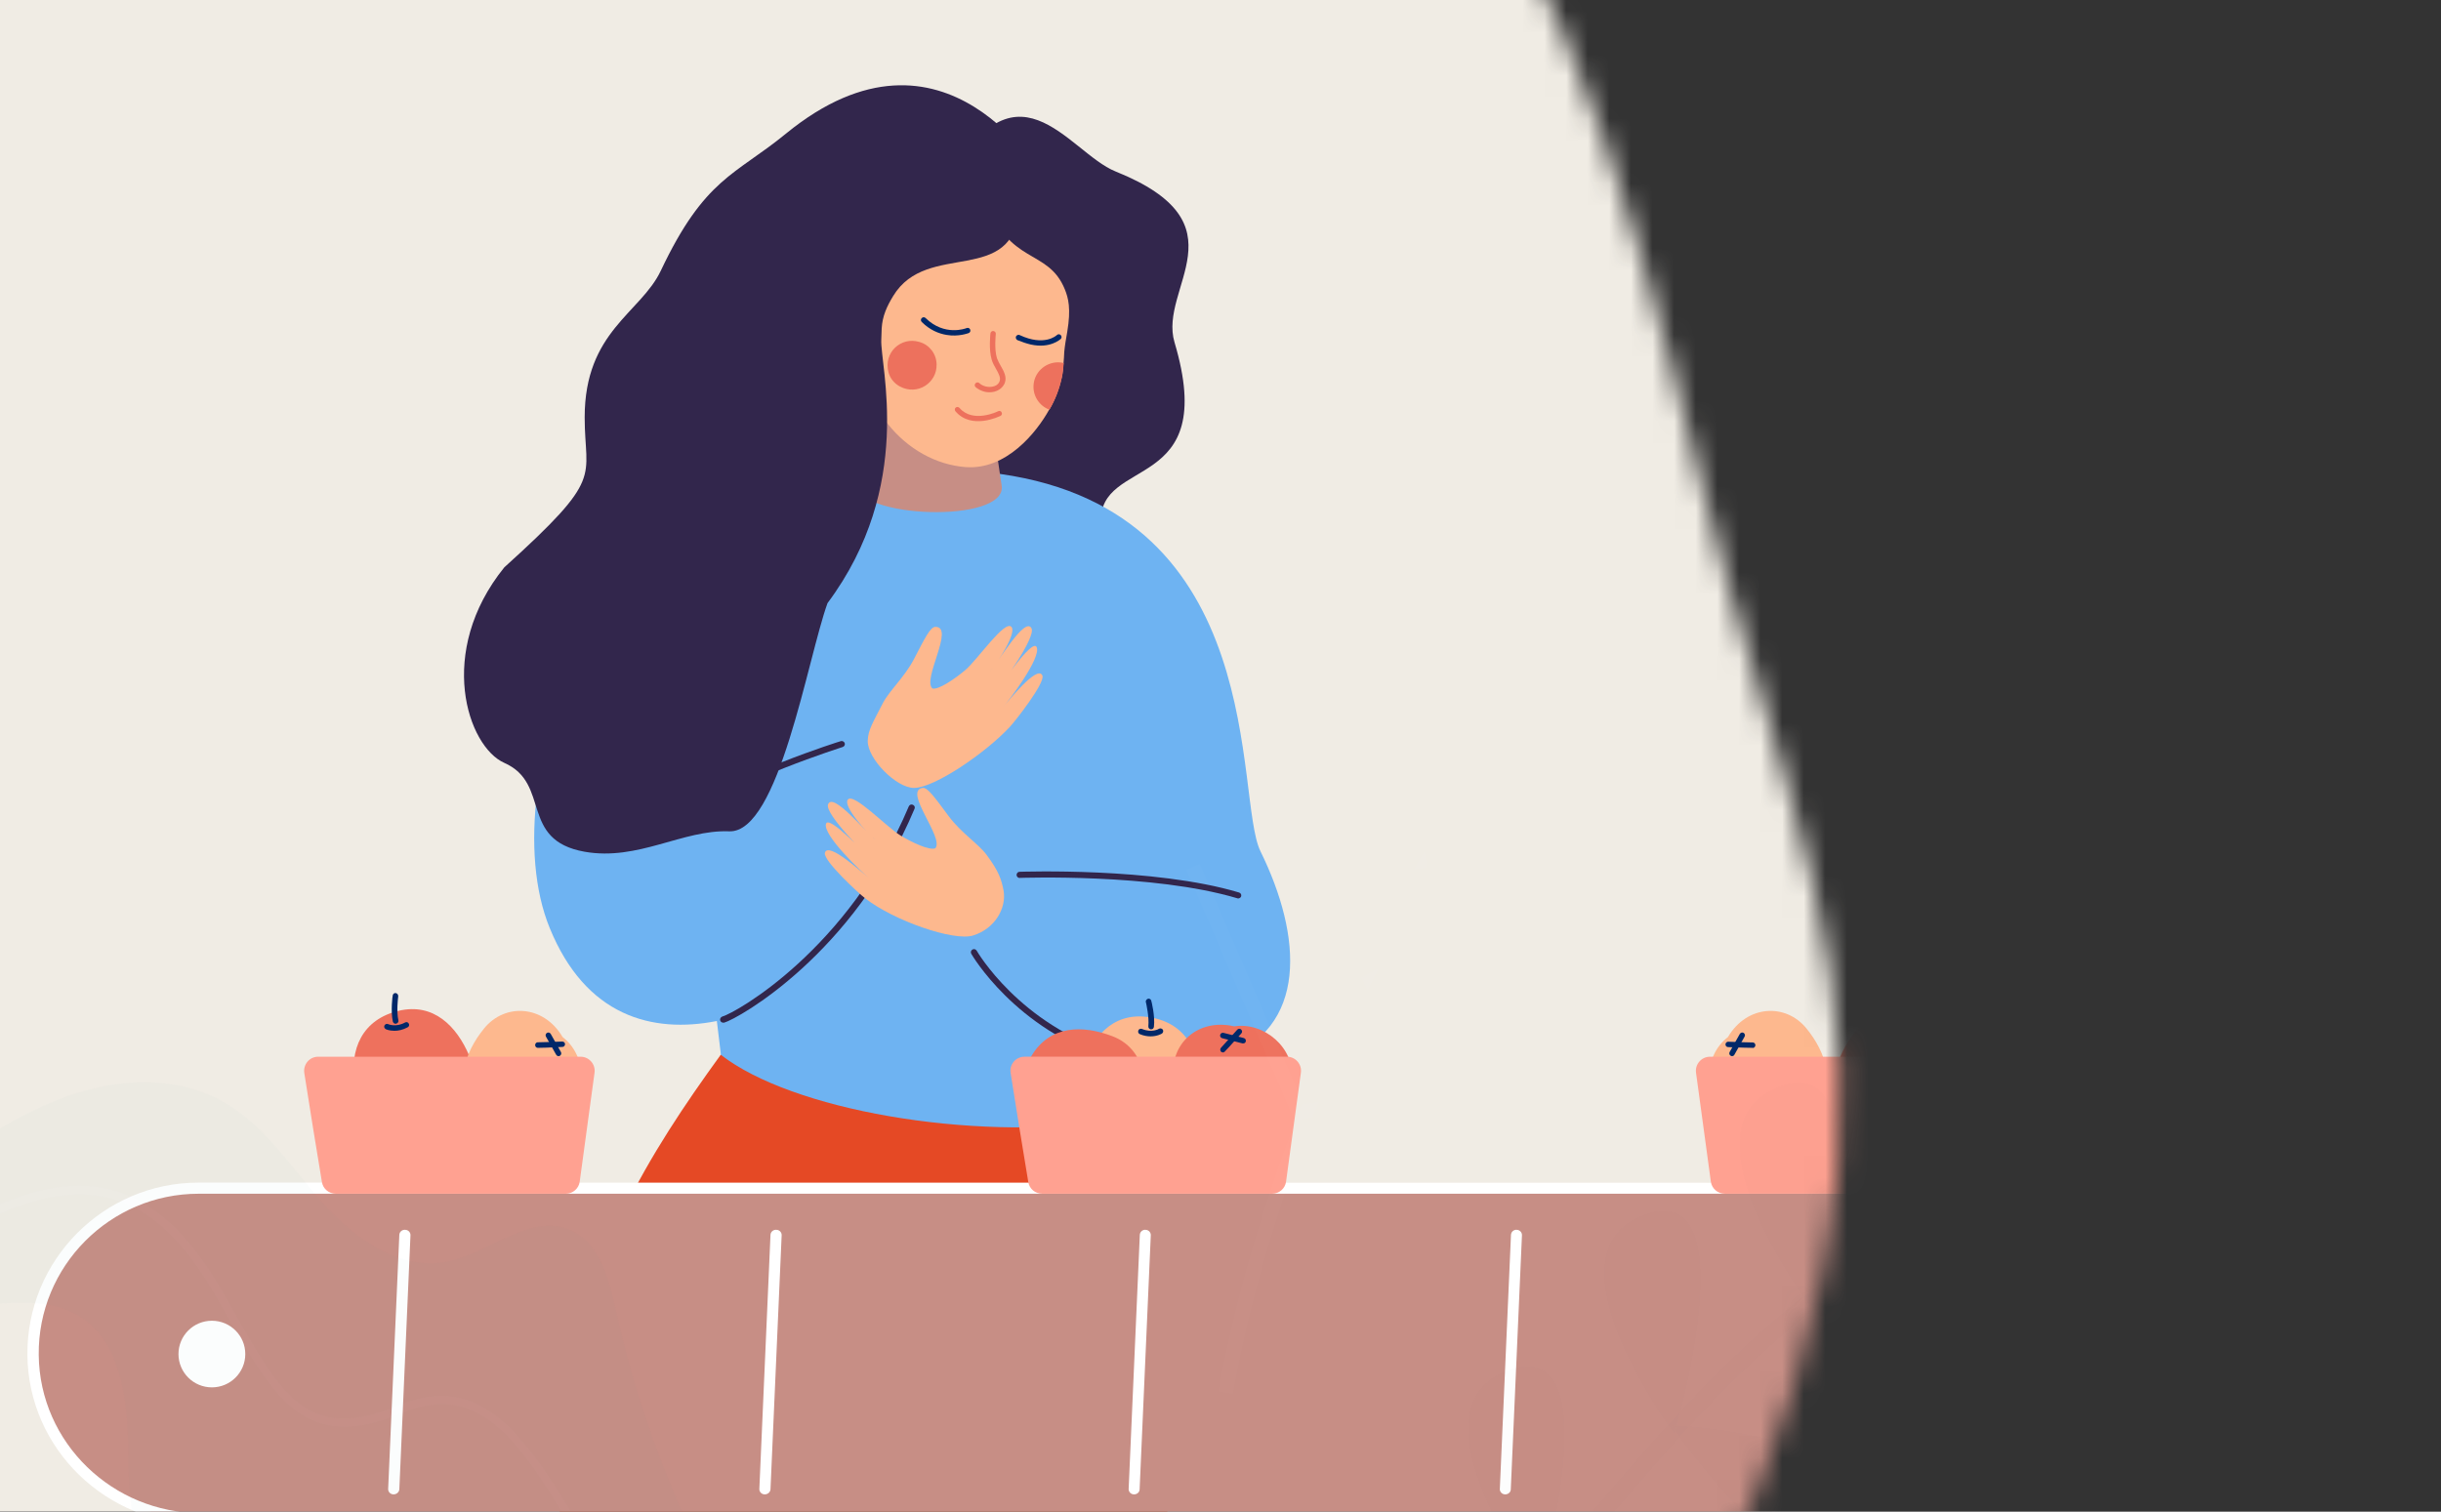 <svg width="113" height="70" viewBox="0 0 113 70" fill="none" xmlns="http://www.w3.org/2000/svg">
<rect x="0" y="0" width="113" height="70" fill="#333333" stroke="none"/>
<mask id="mask0" style="mask-type:alpha" maskUnits="userSpaceOnUse" x="-98" y="-74" width="211" height="217">
<path d="M-18.064 95.089C-4.713 103.07 8.466 113.024 22.269 114.02C36.072 115.017 50.498 107.057 61.856 96.476C73.261 85.978 81.599 72.859 84.344 59.031C87.219 45.237 82.185 36.454 78.714 22.168C75.195 7.801 71.005 -6.396 61.587 -14.243C52.121 -22.173 36.951 -30.284 22.293 -33.317C7.683 -36.268 -12.627 -43.223 -25.939 -40.539C-39.333 -37.807 -45.382 -18.939 -55.014 -6.72C-64.598 5.583 -69.318 14.646 -69.857 29.614C-70.396 44.582 -64.485 59.651 -54.761 70.294C-45.037 80.938 -31.464 87.027 -18.064 95.089Z" fill="#F0ECE4"/>
</mask>
<g mask="url(#mask0)">
<rect x="-8" y="-28" width="97" height="105" fill="#F0ECE4"/>
<path d="M54.655 80C54.311 78.106 54.663 65.769 51.39 56.005L51.364 50.262L48.589 48.11L33.366 48.839C30.032 53.442 27.034 58.234 26.098 65.229C25.505 69.619 26.441 80 26.441 80H39.8L40.582 72.113C41.184 75.919 41.708 80 41.708 80H54.655Z" fill="#E54925"/>
<path d="M34.99 21.715C35.789 25.006 51.313 33.63 50.961 24.218C50.84 21.072 56.468 22.898 54.371 15.851C53.615 13.313 57.688 10.364 51.639 7.938C49.423 7.047 46.966 2.186 43.598 8.916C42.258 11.599 34.99 21.715 34.99 21.715Z" fill="#32264C"/>
<path d="M58.349 39.417C57.129 36.931 58.813 23.712 46.295 21.946C44.861 21.646 43.374 21.569 41.974 21.715C41.347 21.784 40.677 21.843 39.981 21.921C39.878 21.441 39.809 21.166 39.809 21.166C28.194 20.858 22.644 36.117 25.445 42.966C27.111 47.056 30.187 47.87 33.185 47.279L33.374 48.847C36.648 51.393 44.852 52.842 51.373 51.933L51.811 48.959C53.736 49.344 55.54 49.387 56.528 49.053C60.608 47.647 60.273 43.327 58.349 39.417Z" fill="#6EB3F2"/>
<path d="M40.857 15.885L39.577 22.358C39.577 24.021 46.57 24.252 46.373 22.512L45.866 19.074L40.857 15.885Z" fill="#C78E85"/>
<path d="M39.852 14.994C39.431 18.706 41.974 21.423 44.697 21.629C46.588 21.775 47.988 20.017 48.563 18.98L48.572 18.971C48.847 18.508 49.036 18.003 49.148 17.488C49.199 17.257 49.217 17.043 49.234 16.811C49.251 16.64 49.259 16.468 49.268 16.288C49.294 16.005 49.345 15.705 49.406 15.362C49.586 14.291 49.457 13.802 49.294 13.399C48.512 11.47 46.673 12.31 45.642 9.233C44.981 7.244 40.204 11.848 39.852 14.994Z" fill="#FDB88E"/>
<path d="M43.357 16.871C43.383 17.728 42.472 18.337 41.648 17.891C41.398 17.754 41.209 17.523 41.132 17.248C40.883 16.331 41.708 15.576 42.558 15.834C43.022 15.962 43.349 16.382 43.357 16.871Z" fill="#ED715D"/>
<path d="M47.85 17.78C47.79 18.311 48.099 18.791 48.581 18.971C48.855 18.508 49.044 18.003 49.156 17.488C49.208 17.257 49.225 17.043 49.242 16.811C49.199 16.802 49.156 16.794 49.105 16.785C48.486 16.717 47.919 17.163 47.85 17.78Z" fill="#ED715D"/>
<path d="M47.721 15.954C48.615 16.151 49.079 15.714 49.104 15.697C49.156 15.645 49.156 15.568 49.104 15.517C49.053 15.465 48.975 15.465 48.924 15.517C48.898 15.542 48.34 16.048 47.206 15.517C47.146 15.482 47.068 15.517 47.034 15.577C47.008 15.637 47.034 15.714 47.094 15.748C47.326 15.842 47.532 15.911 47.721 15.954Z" fill="#002869"/>
<path d="M43.821 15.509C44.38 15.603 44.809 15.431 44.844 15.423C44.912 15.397 44.938 15.32 44.912 15.26C44.886 15.191 44.809 15.166 44.749 15.191C44.706 15.209 43.727 15.586 42.85 14.729C42.799 14.677 42.722 14.677 42.67 14.729C42.618 14.78 42.618 14.857 42.67 14.909C43.048 15.286 43.46 15.449 43.821 15.509Z" fill="#002869"/>
<path d="M45.582 18.14C45.728 18.174 45.874 18.174 46.02 18.14C46.261 18.08 46.441 17.926 46.519 17.72C46.613 17.445 46.467 17.188 46.33 16.948C46.261 16.828 46.192 16.7 46.149 16.58C46.02 16.151 46.098 15.474 46.098 15.465C46.106 15.397 46.055 15.337 45.986 15.328C45.917 15.319 45.857 15.371 45.849 15.44C45.849 15.465 45.763 16.177 45.909 16.657C45.952 16.803 46.029 16.948 46.106 17.077C46.227 17.291 46.33 17.48 46.278 17.643C46.218 17.823 46.055 17.883 45.96 17.9C45.745 17.951 45.488 17.883 45.342 17.746C45.29 17.694 45.213 17.694 45.161 17.746C45.11 17.797 45.11 17.874 45.161 17.926C45.273 18.02 45.419 18.097 45.582 18.14Z" fill="#ED715D"/>
<path d="M44.323 18.845C44.357 18.845 44.392 18.862 44.417 18.888C45.036 19.617 46.196 19.051 46.204 19.042C46.264 19.008 46.342 19.034 46.367 19.094C46.402 19.154 46.376 19.231 46.316 19.257C46.264 19.282 44.967 19.917 44.228 19.042C44.185 18.991 44.194 18.914 44.245 18.871C44.271 18.854 44.297 18.845 44.323 18.845Z" fill="#ED715D"/>
<path d="M48.272 8.239C48.272 8.239 43.77 0.146 36.381 6.19C34.027 8.118 32.624 8.239 30.59 12.536C29.661 14.498 27.066 15.338 27.066 19.327C27.066 22.195 28.024 22.044 23.346 26.271C20.176 30.194 21.646 34.575 23.346 35.326C25.519 36.286 24.024 38.901 27.066 39.441C29.54 39.878 31.603 38.409 33.76 38.495C36.06 38.582 37.382 30.496 38.307 27.93C42.362 22.497 40.731 16.921 40.797 15.722C40.806 15.551 40.806 15.38 40.815 15.208C40.849 14.634 41.055 14.188 41.347 13.708C42.928 11.093 46.914 13.313 47.198 9.619L48.272 8.239Z" fill="#32264C"/>
<path d="M40.875 32.551C41.167 31.985 41.863 31.368 42.301 30.536C42.816 29.542 43.065 29.036 43.297 29.027C44.225 29.01 42.67 31.479 43.168 31.882C43.452 31.951 44.199 31.436 44.681 31.033C45.256 30.545 46.51 28.693 46.82 29.027C47.077 29.302 46.201 30.673 45.832 31.076C46.218 30.665 47.438 28.539 47.748 29.087C47.98 29.49 46.356 31.736 46.098 32.011C46.227 31.882 47.782 29.533 47.988 29.962C48.22 30.451 46.691 32.465 46.433 32.739C46.596 32.577 48.023 30.742 48.254 31.282C48.392 31.616 47 33.391 46.742 33.665C45.617 34.874 43.263 36.477 42.318 36.486C41.493 36.494 40.153 35.131 40.17 34.308C40.179 33.802 40.428 33.425 40.875 32.551Z" fill="#FDB88E"/>
<path d="M38.932 34.317C39.001 34.3 39.079 34.343 39.104 34.411C39.13 34.488 39.087 34.565 39.01 34.591C38.967 34.608 34.276 36.083 31.578 37.892C31.51 37.934 31.424 37.917 31.381 37.849C31.338 37.78 31.355 37.694 31.424 37.651C34.156 35.817 38.881 34.325 38.932 34.317C38.924 34.317 38.924 34.317 38.932 34.317Z" fill="#32264C"/>
<path d="M33.478 47.356C33.418 47.356 33.357 47.313 33.34 47.253C33.315 47.176 33.366 47.099 33.435 47.073C34.079 46.893 39.285 43.952 42.069 37.343C42.103 37.266 42.181 37.231 42.258 37.266C42.335 37.3 42.37 37.377 42.335 37.454C39.517 44.175 34.182 47.167 33.521 47.356C33.504 47.356 33.486 47.356 33.478 47.356Z" fill="#32264C"/>
<path d="M45.669 39.58C45.291 39.075 44.5 38.569 43.933 37.814C43.263 36.914 42.937 36.451 42.713 36.486C41.794 36.614 43.727 38.8 43.298 39.28C43.023 39.392 42.206 39.006 41.674 38.68C41.029 38.286 39.492 36.666 39.243 37.034C39.028 37.343 40.119 38.56 40.54 38.903C40.093 38.552 38.547 36.648 38.332 37.249C38.169 37.686 40.127 39.64 40.428 39.872C40.282 39.769 38.366 37.694 38.237 38.149C38.083 38.672 39.913 40.412 40.213 40.643C40.024 40.515 38.323 38.92 38.186 39.495C38.1 39.846 39.758 41.381 40.059 41.603C41.365 42.624 44.148 43.601 45.05 43.318C46.064 43.001 46.597 42.049 46.459 41.243C46.365 40.755 46.253 40.361 45.669 39.58Z" fill="#FDB88E"/>
<path d="M57.318 41.604C57.301 41.604 57.292 41.604 57.275 41.595C53.375 40.429 47.266 40.652 47.206 40.652C47.129 40.661 47.06 40.592 47.06 40.515C47.06 40.438 47.12 40.369 47.197 40.369C47.258 40.369 53.418 40.146 57.361 41.329C57.438 41.355 57.481 41.432 57.455 41.509C57.438 41.561 57.378 41.604 57.318 41.604Z" fill="#32264C"/>
<path d="M51.45 49.036C51.433 49.036 51.425 49.036 51.407 49.028C47 47.682 44.981 44.201 44.964 44.167C44.921 44.098 44.947 44.013 45.015 43.97C45.084 43.927 45.17 43.953 45.213 44.021C45.23 44.055 47.198 47.442 51.493 48.753C51.571 48.779 51.614 48.856 51.588 48.933C51.571 48.993 51.519 49.036 51.45 49.036Z" fill="#32264C"/>
<path d="M100.016 70.321H9.199C4.963 70.321 1.535 66.892 1.535 62.675C1.535 58.448 4.972 55.028 9.199 55.028H100.016V70.321Z" fill="#C78E85"/>
<path d="M100.016 70.579H9.293C4.929 70.579 1.312 67.098 1.269 62.752C1.226 58.354 4.8 54.762 9.19 54.762L100.008 54.771L100.016 70.579ZM9.199 55.277C5.092 55.277 1.75 58.637 1.793 62.743C1.836 66.815 5.221 70.064 9.293 70.064H100.016V55.277H9.199Z" fill="white"/>
<path d="M9.809 64.244C10.663 64.244 11.355 63.553 11.355 62.701C11.355 61.849 10.663 61.158 9.809 61.158C8.955 61.158 8.262 61.849 8.262 62.701C8.262 63.553 8.955 64.244 9.809 64.244Z" fill="white"/>
<path d="M86.871 69.198C86.863 69.198 86.854 69.198 86.846 69.198C86.7 69.19 86.597 69.061 86.614 68.924L87.129 57.18C87.138 57.034 87.267 56.931 87.404 56.948C87.55 56.957 87.653 57.085 87.636 57.222L87.121 68.967C87.121 69.096 87 69.198 86.871 69.198Z" fill="white"/>
<path d="M69.689 69.198C69.681 69.198 69.672 69.198 69.663 69.198C69.517 69.19 69.414 69.061 69.432 68.924L69.947 57.18C69.956 57.034 70.085 56.931 70.222 56.948C70.368 56.957 70.471 57.085 70.454 57.222L69.938 68.967C69.938 69.096 69.818 69.198 69.689 69.198Z" fill="white"/>
<path d="M52.507 69.198C52.499 69.198 52.49 69.198 52.481 69.198C52.335 69.19 52.232 69.061 52.249 68.924L52.765 57.18C52.773 57.034 52.902 56.931 53.04 56.948C53.186 56.957 53.289 57.085 53.272 57.222L52.756 68.967C52.756 69.096 52.636 69.198 52.507 69.198Z" fill="white"/>
<path d="M35.41 69.198C35.402 69.198 35.393 69.198 35.385 69.198C35.239 69.19 35.136 69.061 35.153 68.924L35.668 57.18C35.677 57.034 35.806 56.931 35.952 56.948C36.098 56.957 36.201 57.085 36.184 57.222L35.668 68.967C35.66 69.096 35.539 69.198 35.41 69.198Z" fill="white"/>
<path d="M18.228 69.198C18.219 69.198 18.211 69.198 18.202 69.198C18.056 69.19 17.953 69.061 17.97 68.924L18.486 57.18C18.494 57.034 18.623 56.931 18.769 56.948C18.915 56.957 19.018 57.085 19.001 57.222L18.486 68.967C18.477 69.096 18.357 69.198 18.228 69.198Z" fill="white"/>
<path d="M21.716 48.873C22.317 50.279 21.398 51.813 19.663 51.89C18.4 52.473 16.673 51.693 16.432 50.244C16.149 48.564 16.793 47.201 18.451 46.807C20.066 46.421 21.14 47.518 21.716 48.873Z" fill="#EE715D"/>
<path d="M18.314 47.407C18.253 47.407 18.202 47.364 18.185 47.304C18.082 46.824 18.168 46.112 18.185 46.07C18.21 46.001 18.279 45.967 18.348 45.992C18.408 46.018 18.442 46.078 18.434 46.147C18.425 46.215 18.348 46.841 18.442 47.244C18.46 47.313 18.417 47.381 18.348 47.398C18.331 47.407 18.322 47.407 18.314 47.407Z" fill="#012869"/>
<path d="M18.262 47.733C18.03 47.733 17.867 47.664 17.858 47.656C17.798 47.621 17.764 47.553 17.798 47.484C17.833 47.424 17.901 47.39 17.97 47.424C17.987 47.433 18.331 47.579 18.752 47.347C18.812 47.313 18.889 47.33 18.924 47.399C18.958 47.459 18.941 47.536 18.872 47.57C18.649 47.69 18.434 47.733 18.262 47.733Z" fill="#012869"/>
<path d="M22.412 47.621C23.374 46.438 25.169 46.532 26.046 48.024C27.154 48.864 27.266 50.75 26.089 51.642C24.731 52.67 23.219 52.748 22.094 51.462C21.011 50.219 21.484 48.761 22.412 47.621Z" fill="#FDB88E"/>
<path d="M25.856 48.907C25.814 48.907 25.77 48.881 25.745 48.838L25.272 47.998C25.238 47.938 25.264 47.861 25.324 47.827C25.384 47.793 25.461 47.818 25.496 47.878L25.968 48.718C26.003 48.778 25.977 48.856 25.917 48.89C25.899 48.907 25.874 48.907 25.856 48.907Z" fill="#012869"/>
<path d="M24.92 48.521C24.903 48.521 24.894 48.521 24.886 48.521C24.817 48.513 24.765 48.453 24.774 48.376C24.782 48.307 24.843 48.256 24.911 48.264C24.971 48.264 25.624 48.247 26.028 48.23C26.097 48.23 26.157 48.281 26.157 48.35C26.157 48.419 26.105 48.479 26.037 48.479C25.401 48.513 25.032 48.521 24.92 48.521Z" fill="#012869"/>
<path d="M14.087 49.688C14.284 50.982 14.714 53.605 14.903 54.737C14.954 55.054 15.229 55.277 15.547 55.277H26.192C26.518 55.277 26.793 55.037 26.836 54.72L27.523 49.67C27.575 49.285 27.274 48.933 26.879 48.933H14.723C14.327 48.933 14.027 49.293 14.087 49.688Z" fill="#FFA191"/>
<path d="M85.179 48.958C84.578 50.364 85.497 51.899 87.233 51.976C88.496 52.559 90.222 51.779 90.463 50.33C90.746 48.65 90.102 47.286 88.444 46.892C86.82 46.506 85.755 47.604 85.179 48.958Z" fill="#EE715D"/>
<path d="M88.581 47.492C88.573 47.492 88.564 47.492 88.555 47.492C88.487 47.475 88.444 47.406 88.461 47.338C88.555 46.935 88.478 46.309 88.469 46.24C88.452 46.181 88.487 46.112 88.555 46.086C88.624 46.06 88.693 46.095 88.719 46.163C88.736 46.206 88.822 46.909 88.719 47.398C88.693 47.449 88.641 47.492 88.581 47.492Z" fill="#012869"/>
<path d="M88.633 47.818C88.461 47.818 88.246 47.783 88.023 47.655C87.963 47.62 87.937 47.543 87.971 47.483C88.006 47.423 88.083 47.398 88.143 47.432C88.564 47.672 88.908 47.518 88.925 47.509C88.985 47.483 89.062 47.509 89.097 47.569C89.123 47.629 89.097 47.706 89.037 47.74C89.02 47.74 88.865 47.818 88.633 47.818Z" fill="#012869"/>
<path d="M83.624 47.621C82.662 46.438 80.867 46.532 79.99 48.024C78.882 48.864 78.77 50.75 79.947 51.641C81.305 52.67 82.817 52.747 83.942 51.461C85.025 50.218 84.552 48.761 83.624 47.621Z" fill="#FDB88E"/>
<path d="M80.179 48.907C80.162 48.907 80.136 48.898 80.119 48.889C80.059 48.855 80.033 48.778 80.068 48.718L80.54 47.878C80.575 47.818 80.652 47.792 80.712 47.826C80.772 47.861 80.798 47.938 80.763 47.998L80.291 48.838C80.274 48.881 80.222 48.907 80.179 48.907Z" fill="#012869"/>
<path d="M81.115 48.521C81.004 48.521 80.626 48.513 79.999 48.487C79.93 48.487 79.87 48.427 79.878 48.358C79.878 48.29 79.947 48.23 80.007 48.238C80.411 48.255 81.072 48.272 81.124 48.272C81.193 48.264 81.253 48.315 81.261 48.384C81.27 48.452 81.219 48.521 81.141 48.53C81.141 48.521 81.133 48.521 81.115 48.521Z" fill="#012869"/>
<path d="M91.949 49.687C91.752 50.981 91.322 53.605 91.133 54.736C91.082 55.053 90.807 55.276 90.489 55.276H79.844C79.518 55.276 79.243 55.036 79.2 54.719L78.513 49.67C78.461 49.284 78.762 48.933 79.157 48.933H91.305C91.709 48.933 92.009 49.293 91.949 49.687Z" fill="#FFA191"/>
<path d="M50.085 49.499C49.647 50.956 50.721 52.388 52.456 52.276C53.779 52.714 55.403 51.753 55.489 50.287C55.583 48.59 54.801 47.296 53.1 47.09C51.451 46.884 50.514 48.093 50.085 49.499Z" fill="#FDB88E"/>
<path d="M53.289 47.664C53.281 47.664 53.281 47.664 53.272 47.664C53.203 47.656 53.152 47.596 53.16 47.519C53.203 47.107 53.066 46.49 53.049 46.421C53.023 46.361 53.057 46.293 53.117 46.258C53.178 46.224 53.255 46.25 53.289 46.318C53.306 46.361 53.478 47.056 53.418 47.544C53.41 47.621 53.358 47.664 53.289 47.664Z" fill="#012869"/>
<path d="M53.264 47.99C53.118 47.99 52.946 47.964 52.766 47.887C52.697 47.861 52.671 47.784 52.697 47.716C52.723 47.647 52.8 47.621 52.869 47.647C53.315 47.836 53.65 47.647 53.65 47.639C53.711 47.604 53.788 47.621 53.831 47.681C53.865 47.741 53.848 47.819 53.788 47.861C53.771 47.87 53.573 47.99 53.264 47.99Z" fill="#012869"/>
<path d="M54.337 49.876C54.14 48.358 55.446 47.132 57.138 47.527C58.513 47.312 59.956 48.53 59.801 49.987C59.612 51.676 58.624 52.825 56.923 52.747C55.248 52.679 54.526 51.333 54.337 49.876Z" fill="#EE715D"/>
<path d="M57.551 48.315C57.542 48.315 57.533 48.315 57.516 48.315L56.58 48.075C56.511 48.058 56.468 47.989 56.485 47.921C56.502 47.852 56.571 47.809 56.64 47.827L57.576 48.067C57.645 48.084 57.688 48.152 57.671 48.221C57.662 48.281 57.611 48.315 57.551 48.315Z" fill="#012869"/>
<path d="M56.614 48.735C56.58 48.735 56.537 48.718 56.52 48.692C56.477 48.641 56.477 48.564 56.528 48.512C56.571 48.469 57.009 47.981 57.276 47.681C57.319 47.629 57.404 47.621 57.456 47.672C57.508 47.724 57.516 47.801 57.465 47.852C56.983 48.392 56.717 48.684 56.691 48.701C56.666 48.727 56.64 48.735 56.614 48.735Z" fill="#012869"/>
<path d="M51.511 47.989C52.937 48.538 53.409 50.261 52.258 51.564C51.794 52.876 50.041 53.57 48.822 52.739C47.421 51.77 46.88 50.364 47.748 48.898C48.607 47.458 50.136 47.458 51.511 47.989Z" fill="#EE715D"/>
<path d="M51.476 51.736C51.442 51.736 51.416 51.727 51.39 51.702C51.339 51.65 51.339 51.573 51.382 51.522L52.035 50.81C52.086 50.759 52.164 50.759 52.215 50.802C52.267 50.853 52.267 50.93 52.224 50.982L51.571 51.693C51.545 51.727 51.511 51.736 51.476 51.736Z" fill="#012869"/>
<path d="M51.931 51.779C51.88 51.779 51.828 51.744 51.811 51.693C51.562 51.007 51.433 50.647 51.425 50.613C51.407 50.544 51.45 50.475 51.528 50.458C51.596 50.441 51.665 50.484 51.682 50.553C51.7 50.613 51.923 51.23 52.06 51.599C52.086 51.667 52.052 51.736 51.983 51.761C51.966 51.77 51.949 51.779 51.931 51.779Z" fill="#012869"/>
<path d="M46.785 49.687C46.983 50.981 47.413 53.604 47.602 54.736C47.653 55.053 47.928 55.276 48.246 55.276H58.891C59.217 55.276 59.492 55.036 59.535 54.719L60.222 49.669C60.274 49.284 59.973 48.932 59.578 48.932H47.421C47.026 48.932 46.717 49.292 46.785 49.687Z" fill="#FFA191"/>
<g opacity="0.24">
<g opacity="0.24">
<path opacity="0.24" d="M34.803 76.07C31.86 71.351 29.724 66.129 28.522 60.71C28.199 59.239 27.75 57.516 26.369 56.942C24.503 56.17 22.636 58.054 20.645 58.431C18.455 58.826 16.374 57.319 14.902 55.65C13.431 53.981 12.175 52.007 10.219 50.949C8.191 49.854 5.697 49.926 3.508 50.626C1.319 51.325 -0.637 52.599 -2.575 53.855C-3.383 54.394 -4.208 54.932 -4.818 55.686C-5.41 56.44 -5.769 57.48 -5.464 58.395C-4.962 59.974 -3.006 60.495 -1.355 60.441C0.296 60.387 2.054 60.064 3.508 60.854C5.571 61.984 5.912 64.766 5.93 67.116C5.948 69.467 6.074 72.194 7.958 73.594C9.86 74.976 12.552 74.24 14.579 73.056C16.517 71.925 18.258 70.579 20.519 72.159C22.295 73.397 22.116 75.406 22.529 77.255C22.995 79.336 23.498 81.759 25.22 83.212L30.46 84.432C31.626 84.307 32.811 84.038 33.923 83.751C35.126 83.427 36.346 83.105 37.386 82.423C38.427 81.741 39.253 80.61 39.253 79.372C37.315 79.498 35.825 77.721 34.803 76.07Z" fill="#007F96"/>
</g>
<g opacity="0.24">
<path opacity="0.24" d="M36.633 80.125C36.562 80.053 36.436 80.035 36.364 80.107C36.346 80.125 35.736 80.646 34.66 80.484C33.529 80.287 31.699 79.264 29.492 75.388C29.043 74.599 28.612 73.845 28.218 73.127C24.772 66.99 22.691 63.294 18.402 65.088C14.293 66.811 13.055 64.657 10.83 60.728C10.65 60.405 10.471 60.082 10.273 59.759C8.712 57.067 7.079 55.596 5.141 55.093C3.024 54.555 0.512 55.219 -2.521 57.103C-2.611 57.157 -2.646 57.282 -2.575 57.372C-2.521 57.462 -2.395 57.498 -2.305 57.426C0.637 55.614 3.042 54.968 5.052 55.47C6.882 55.937 8.443 57.354 9.95 59.956C10.148 60.297 10.327 60.62 10.507 60.925C12.696 64.765 14.149 67.313 18.581 65.447C22.547 63.778 24.449 67.17 27.895 73.324C28.307 74.042 28.72 74.796 29.169 75.585C31.017 78.815 32.847 80.592 34.624 80.879C35.377 81.004 35.952 80.807 36.275 80.646C36.49 80.538 36.615 80.43 36.633 80.412C36.687 80.341 36.705 80.215 36.633 80.125Z" fill="white"/>
</g>
</g>
<g opacity="0.22">
<g opacity="0.22">
<path opacity="0.22" d="M64.303 79.641C67.856 76.859 70.852 73.342 73.759 69.951C74.513 69.072 75.249 68.21 76.002 67.349C79.519 63.347 83.844 58.933 89.245 56.529C95.077 53.962 101.609 54.357 105.879 57.533L105.431 58.144C101.357 55.129 95.131 54.752 89.55 57.228C84.275 59.561 80.022 63.904 76.577 67.851C75.823 68.713 75.087 69.574 74.334 70.453C71.409 73.88 68.376 77.415 64.769 80.251C59.548 84.342 53.841 86.208 48.691 85.49L48.799 84.737C55.474 85.652 61.378 81.937 64.303 79.641Z" fill="#383C5D"/>
</g>
<g opacity="0.22">
<path opacity="0.22" d="M107.871 58.969C107.136 61.409 103.475 56.528 103.475 56.528C103.475 56.528 108.607 56.546 107.871 58.969Z" fill="#383C5D"/>
</g>
<g opacity="0.22">
<path opacity="0.22" d="M101.591 59.364C99.904 61.481 98.182 55.219 98.182 55.219C98.182 55.219 103.278 57.228 101.591 59.364Z" fill="#383C5D"/>
</g>
<g opacity="0.22">
<path opacity="0.22" d="M101.949 51.486C104.282 52.868 98.324 55.434 98.324 55.434C98.324 55.434 99.616 50.105 101.949 51.486Z" fill="#383C5D"/>
</g>
<g opacity="0.22">
<path opacity="0.22" d="M92.78 49.405C96.369 49.494 91.112 56.277 91.112 56.277C91.112 56.277 89.21 49.315 92.78 49.405Z" fill="#383C5D"/>
</g>
<g opacity="0.22">
<path opacity="0.22" d="M82.391 50.32C87.254 48.561 83.773 60.44 83.773 60.44C83.773 60.44 77.528 52.078 82.391 50.32Z" fill="#383C5D"/>
</g>
<g opacity="0.22">
<path opacity="0.22" d="M76.128 56.26C80.99 54.501 77.509 66.38 77.509 66.38C77.509 66.38 71.265 58 76.128 56.26Z" fill="#383C5D"/>
</g>
<g opacity="0.22">
<path opacity="0.22" d="M69.829 63.455C74.692 61.696 71.211 73.576 71.211 73.576C71.211 73.576 64.966 65.213 69.829 63.455Z" fill="#383C5D"/>
</g>
<g opacity="0.22">
<path opacity="0.22" d="M92.511 65.555C90.842 70.453 83.754 60.297 83.754 60.297C83.754 60.297 94.18 60.674 92.511 65.555Z" fill="#383C5D"/>
</g>
<g opacity="0.22">
<path opacity="0.22" d="M86.123 71.261C84.454 76.159 77.366 66.003 77.366 66.003C77.366 66.003 87.792 66.38 86.123 71.261Z" fill="#383C5D"/>
</g>
<g opacity="0.22">
<path opacity="0.22" d="M96.334 60.71C94.575 63.832 91.04 56.026 91.04 56.026C91.04 56.026 98.092 57.587 96.334 60.71Z" fill="#383C5D"/>
</g>
</g>
<g opacity="0.22">
<g opacity="0.22">
<path opacity="0.22" d="M56.39 64.443L57.072 64.55C61.127 42.228 77.564 23.943 77.743 23.727L77.241 23.261C77.061 23.476 60.499 41.905 56.39 64.443Z" fill="white"/>
</g>
<g opacity="0.22">
<path opacity="0.22" d="M64.467 30.02L63.794 30.127L65.404 40.282L66.077 40.175L64.467 30.02Z" fill="white"/>
</g>
<g opacity="0.22">
<path opacity="0.22" d="M75.771 38.67L62.998 45.261L63.31 45.867L76.084 39.276L75.771 38.67Z" fill="white"/>
</g>
<g opacity="0.22">
<path opacity="0.22" d="M60.337 51.128L55.545 40.002L54.917 40.272L59.924 51.882L71.928 50.051L71.821 49.369L60.337 51.128Z" fill="white"/>
</g>
</g>
</g>
</svg>
